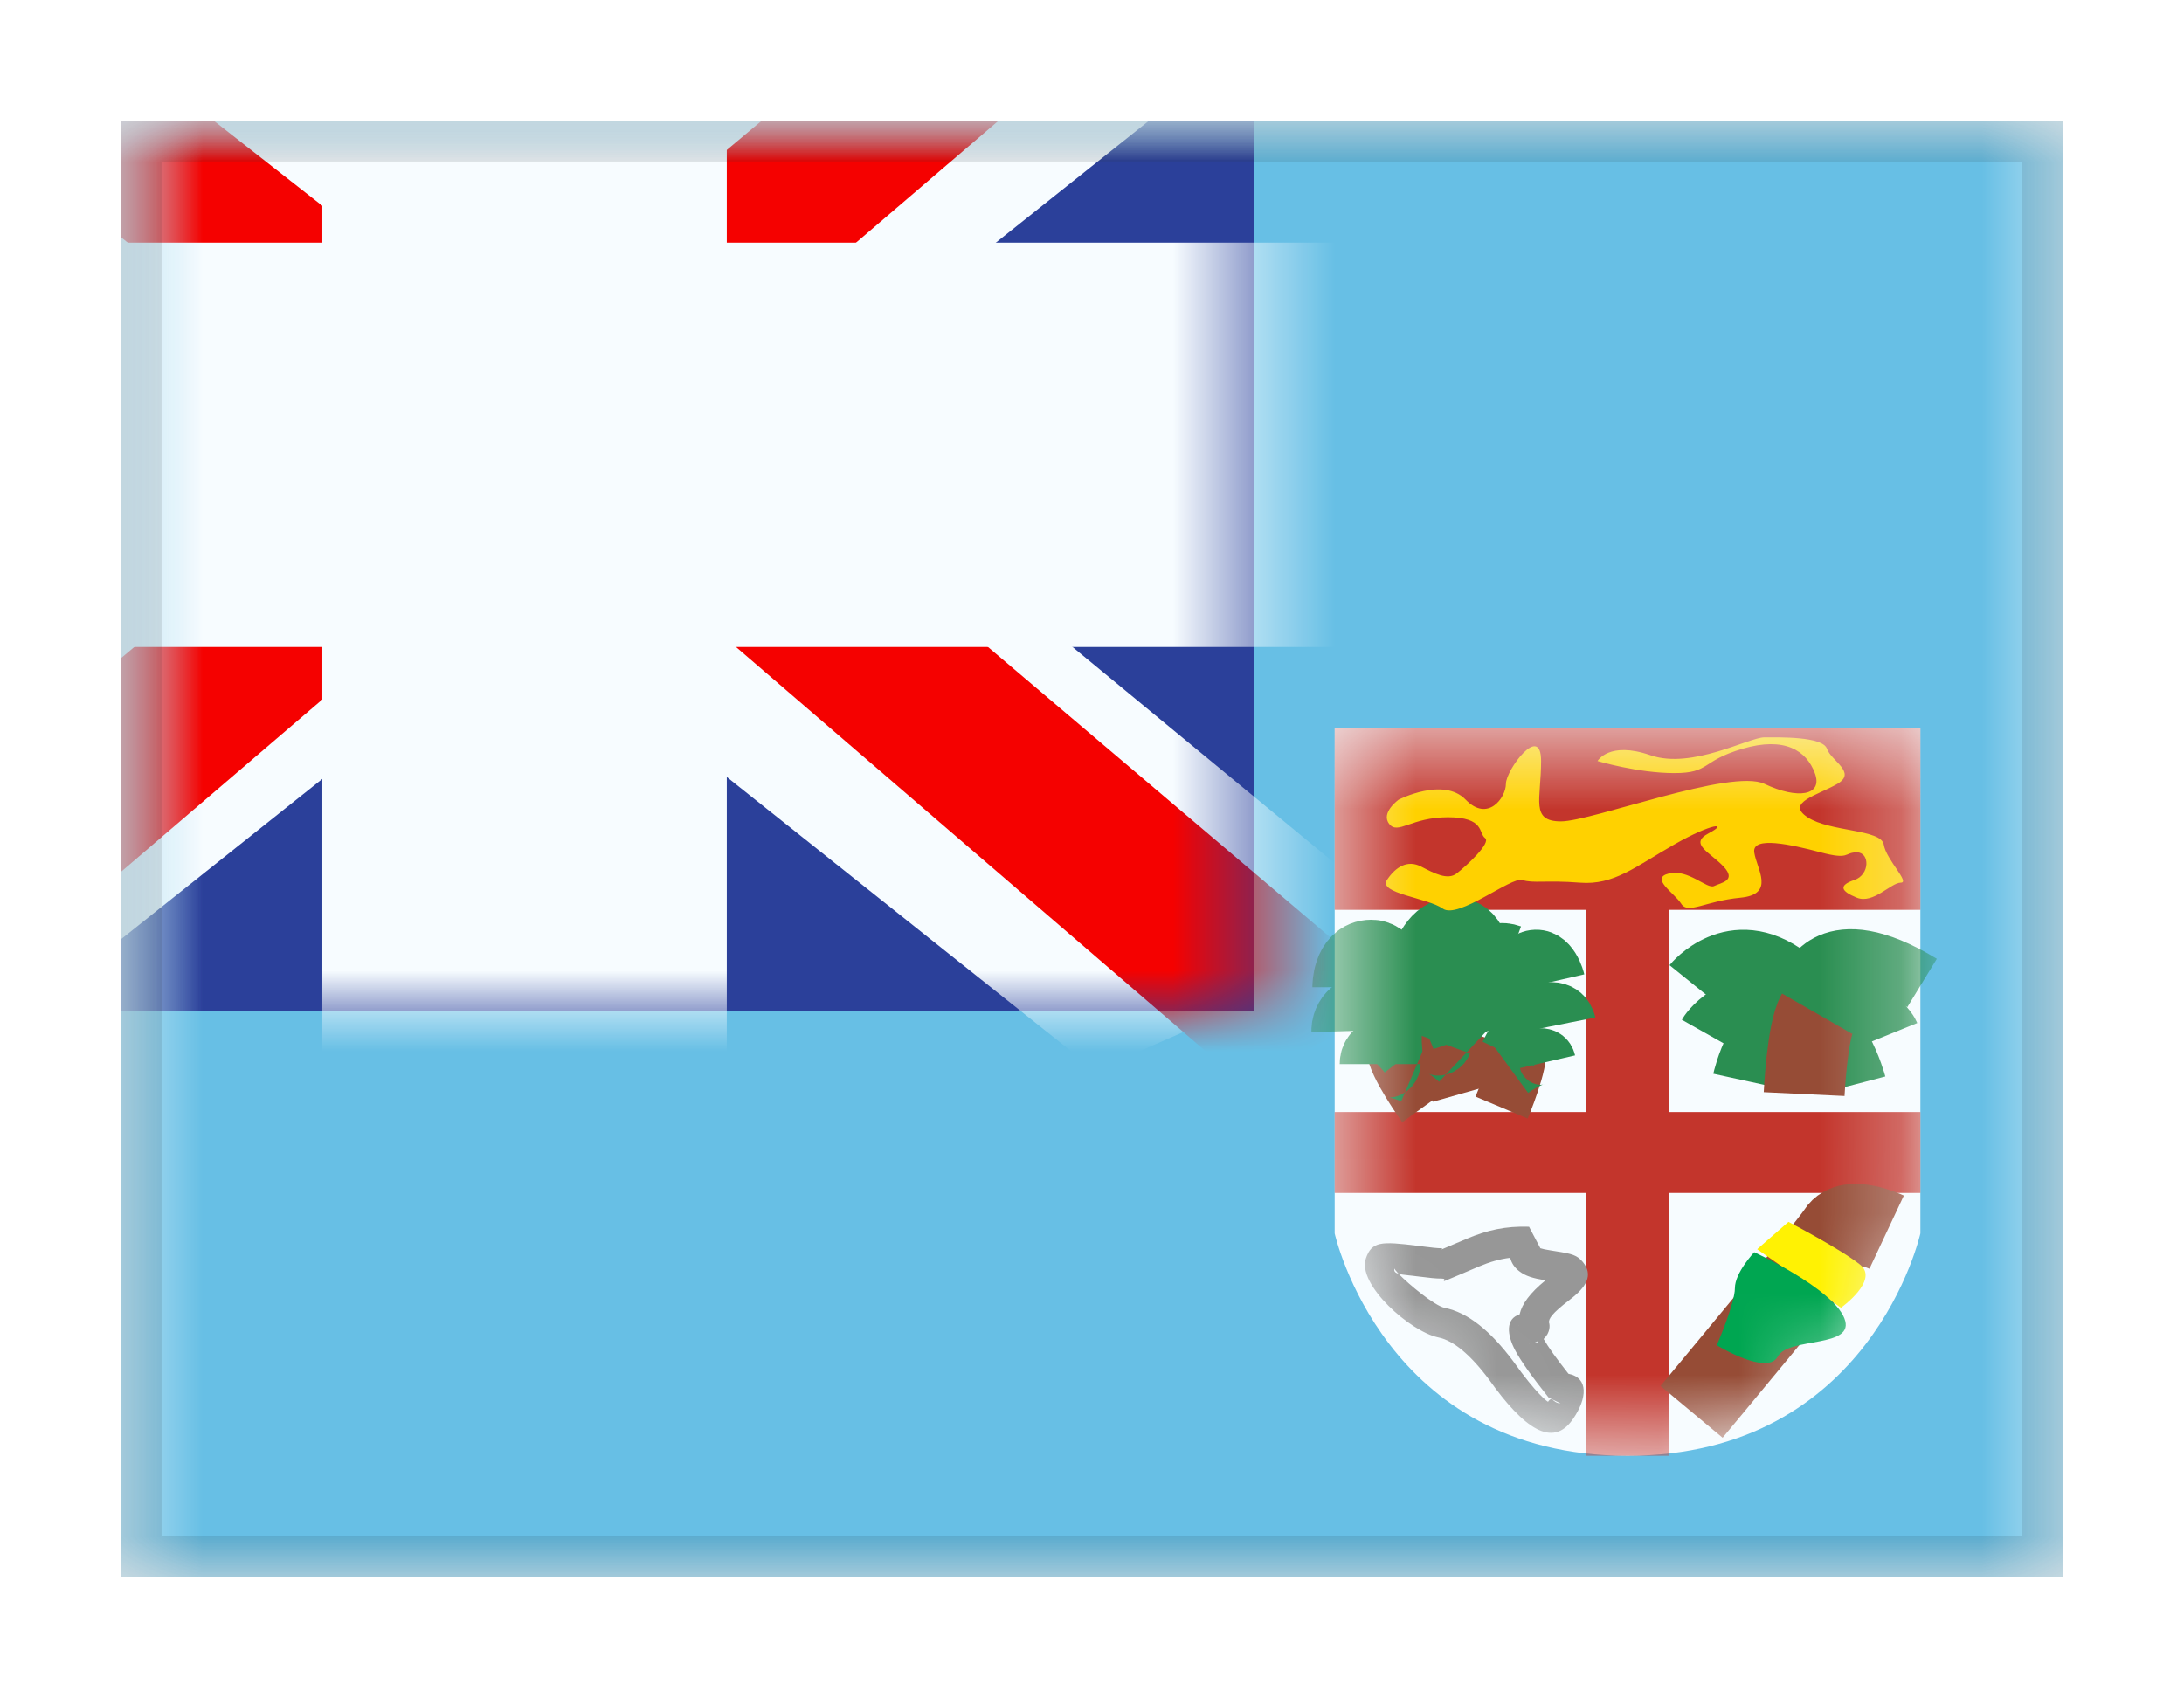 <svg viewBox="0 0 27 21" fill="none" xmlns="http://www.w3.org/2000/svg">
<g filter="url(#filter0_dd_701_23616)">
<g clip-path="url(#clip0_701_23616)">
<mask id="mask0_701_23616" style="mask-type:alpha" maskUnits="userSpaceOnUse" x="1" y="1" width="25" height="18">
<rect x="1.5" y="1" width="24" height="18" fill="white"/>
</mask>
<g mask="url(#mask0_701_23616)">
<path fill-rule="evenodd" clip-rule="evenodd" d="M1.5 1V19H25.5V1H1.5Z" fill="#67BFE5"/>
<mask id="mask1_701_23616" style="mask-type:alpha" maskUnits="userSpaceOnUse" x="1" y="1" width="25" height="18">
<path fill-rule="evenodd" clip-rule="evenodd" d="M1.5 1V19H25.5V1H1.5Z" fill="white"/>
</mask>
<g mask="url(#mask1_701_23616)">
<path fill-rule="evenodd" clip-rule="evenodd" d="M16.5 8.5H23.741V14.75C23.741 14.75 23.134 17.5 20.121 17.5C17.107 17.5 16.5 14.75 16.5 14.75V8.5Z" fill="#F7FCFF"/>
<mask id="mask2_701_23616" style="mask-type:alpha" maskUnits="userSpaceOnUse" x="16" y="8" width="8" height="10">
<path fill-rule="evenodd" clip-rule="evenodd" d="M16.5 8.5H23.741V14.75C23.741 14.75 23.134 17.5 20.121 17.5C17.107 17.5 16.5 14.75 16.5 14.75V8.5Z" fill="white"/>
</mask>
<g mask="url(#mask2_701_23616)">
<rect x="16.5" y="8.5" width="7.241" height="2.25" fill="#C3352C"/>
<rect x="19.604" y="10.5" width="1.034" height="7" fill="#C3352C"/>
<rect x="16.5" y="13.25" width="7.241" height="1" fill="#C3352C"/>
<path fill-rule="evenodd" clip-rule="evenodd" d="M18.405 16.553C18.841 17.168 19.196 17.409 19.446 17.046C19.623 16.791 19.641 16.536 19.39 16.486C19.244 16.301 19.141 16.157 19.083 16.056L19.091 16.048C19.162 15.979 19.164 15.888 19.15 15.854C19.145 15.807 19.18 15.744 19.406 15.571C19.611 15.415 19.702 15.267 19.568 15.104C19.497 15.019 19.434 15.002 19.233 14.971L19.172 14.961C19.113 14.952 19.07 14.943 19.043 14.934L18.903 14.668C18.613 14.659 18.386 14.71 18.137 14.815C18.03 14.86 17.958 14.891 17.91 14.911C17.836 14.943 17.819 14.95 17.818 14.949C17.818 14.949 17.82 14.947 17.822 14.946C17.827 14.941 17.837 14.934 17.823 14.934C17.771 14.934 17.714 14.928 17.556 14.908L17.526 14.904C17.073 14.847 16.959 14.849 16.886 15.059C16.774 15.38 17.435 15.968 17.786 16.038C17.962 16.074 18.172 16.242 18.405 16.553ZM18.898 16.111C18.94 16.111 18.973 16.11 19.002 16.102L19.011 16.083C18.987 16.099 18.952 16.111 18.898 16.111ZM17.246 15.226C17.236 15.215 17.234 15.201 17.24 15.183C17.239 15.187 17.243 15.195 17.252 15.206C17.261 15.218 17.274 15.233 17.29 15.25C17.27 15.244 17.255 15.237 17.246 15.226ZM17.86 15.671C17.734 15.645 17.415 15.379 17.29 15.25C17.323 15.259 17.367 15.264 17.415 15.269L17.415 15.269C17.436 15.271 17.457 15.273 17.479 15.276L17.509 15.28C17.686 15.302 17.748 15.309 17.823 15.309C17.866 15.309 17.857 15.323 17.852 15.333C17.85 15.335 17.849 15.338 17.85 15.339C17.852 15.343 17.886 15.329 18.057 15.256C18.115 15.231 18.189 15.2 18.283 15.16C18.416 15.104 18.537 15.068 18.67 15.052C18.685 15.114 18.721 15.171 18.781 15.217C18.86 15.279 18.951 15.305 19.106 15.331C18.913 15.489 18.816 15.622 18.786 15.752C18.612 15.806 18.628 16.002 18.732 16.197C18.805 16.334 18.942 16.526 19.146 16.782L19.292 16.852C19.249 16.852 19.225 16.832 19.206 16.817C19.183 16.798 19.169 16.787 19.138 16.832C19.136 16.836 18.999 16.743 18.708 16.332C18.422 15.95 18.144 15.728 17.86 15.671ZM18.775 15.895C18.777 15.893 18.777 15.89 18.777 15.887L18.777 15.887L18.775 15.895ZM18.895 15.736L18.883 15.737L18.889 15.737C18.89 15.737 18.892 15.736 18.895 15.736ZM18.898 15.736C18.896 15.736 18.895 15.736 18.895 15.736L18.898 15.736Z" fill="#979797"/>
<path d="M17.741 13.083C17.741 13.083 17.384 12.588 17.384 12.411" stroke="#964C36"/>
<path d="M17.519 12.657C17.519 12.657 17.062 12.462 17.062 12.657" stroke="#2A8E51"/>
<path d="M17.512 12.452C17.512 12.452 17.19 12.042 16.948 12.042C16.706 12.042 16.712 12.247 16.712 12.247" stroke="#2A8E51"/>
<path d="M17.328 12.041C17.328 12.041 17.184 11.372 16.954 11.372C16.724 11.372 16.724 11.707 16.724 11.707" stroke="#2A8E51"/>
<path d="M17.386 12.04C17.386 12.04 17.322 11.466 17.618 11.466" stroke="#2A8E51"/>
<path d="M18.196 12.986C18.196 12.986 18.029 12.398 18.089 12.232" stroke="#964C36"/>
<path d="M18.133 12.51C18.133 12.51 17.77 12.17 17.703 12.354" stroke="#2A8E51"/>
<path d="M18.196 12.314C18.196 12.314 18.033 11.82 17.806 11.737C17.579 11.654 17.514 11.848 17.514 11.848" stroke="#2A8E51"/>
<path d="M18.163 11.866C18.163 11.866 18.258 11.188 18.041 11.109C17.825 11.03 17.711 11.345 17.711 11.345" stroke="#2A8E51"/>
<path d="M18.219 11.885C18.219 11.885 18.355 11.324 18.633 11.425" stroke="#2A8E51"/>
<path d="M18.564 13.195C18.564 13.195 18.801 12.632 18.762 12.46" stroke="#964C36" stroke-width="0.7"/>
<path d="M18.685 12.731C18.685 12.731 19.087 12.437 19.131 12.628" stroke="#2A8E51" stroke-width="0.7"/>
<path d="M18.646 12.529C18.646 12.529 18.867 12.057 19.103 12.003C19.339 11.949 19.379 12.149 19.379 12.149" stroke="#2A8E51" stroke-width="0.7"/>
<path d="M18.733 12.088C18.733 12.088 18.722 11.403 18.946 11.351C19.17 11.3 19.245 11.626 19.245 11.626" stroke="#2A8E51" stroke-width="0.7"/>
<path d="M18.676 12.1C18.676 12.1 18.609 11.526 18.32 11.593" stroke="#2A8E51" stroke-width="0.7"/>
<path d="M21.523 12.851C21.523 12.851 21.705 12.016 22.221 12.016C22.738 12.016 22.969 12.899 22.969 12.899" stroke="#2A8E51" stroke-width="0.7"/>
<path d="M21.097 12.281C21.097 12.281 21.375 11.788 22.293 11.828C23.211 11.869 23.378 12.281 23.378 12.281" stroke="#2A8E51" stroke-width="0.7"/>
<path d="M20.912 11.654C20.912 11.654 21.416 11.03 22.122 11.559L22.362 11.654C22.362 11.654 22.602 10.946 23.762 11.654" stroke="#2A8E51" stroke-width="0.7"/>
<path d="M22.304 13.028C22.304 13.028 22.341 12.248 22.464 12.034" stroke="#964C36"/>
<path d="M23.324 14.735C23.324 14.735 22.86 14.517 22.722 14.735C22.583 14.953 20.912 16.957 20.912 16.957" stroke="#964C36"/>
<path fill-rule="evenodd" clip-rule="evenodd" d="M21.723 14.946L22.759 15.67C22.759 15.67 23.235 15.33 22.997 15.138C22.759 14.946 22.11 14.608 22.11 14.608L21.723 14.946Z" fill="#FFF203"/>
<path fill-rule="evenodd" clip-rule="evenodd" d="M21.687 14.983C21.687 14.983 21.448 15.235 21.448 15.427C21.448 15.618 21.224 16.133 21.224 16.133C21.224 16.133 21.849 16.517 21.978 16.273C22.108 16.028 22.95 16.174 22.801 15.8C22.653 15.427 21.687 14.983 21.687 14.983Z" fill="#00A651"/>
<path fill-rule="evenodd" clip-rule="evenodd" d="M17.292 9.387C17.292 9.387 17.845 9.103 18.119 9.387C18.393 9.671 18.617 9.363 18.617 9.192C18.617 9.021 19.052 8.433 19.052 8.91C19.052 9.387 18.916 9.656 19.298 9.656C19.68 9.656 21.401 8.997 21.813 9.192C22.226 9.387 22.541 9.338 22.436 9.059C22.332 8.78 22.062 8.605 21.543 8.758C21.024 8.91 21.147 9.059 20.698 9.059C20.25 9.059 19.75 8.91 19.75 8.91C19.75 8.91 19.891 8.66 20.403 8.838C20.915 9.016 21.621 8.617 21.813 8.617C22.005 8.617 22.534 8.605 22.586 8.758C22.639 8.91 22.958 9.05 22.715 9.192C22.471 9.334 22.07 9.423 22.346 9.605C22.622 9.787 23.257 9.752 23.288 9.942C23.318 10.131 23.619 10.414 23.498 10.414C23.378 10.414 23.159 10.681 22.956 10.6C22.753 10.518 22.729 10.447 22.924 10.381C23.119 10.316 23.117 10.039 22.956 10.039C22.795 10.039 22.874 10.136 22.508 10.039C22.142 9.942 21.658 9.834 21.687 10.039C21.716 10.243 21.954 10.558 21.515 10.6C21.075 10.642 20.869 10.81 20.784 10.674C20.698 10.539 20.392 10.358 20.633 10.3C20.873 10.243 21.103 10.497 21.19 10.456C21.276 10.414 21.473 10.391 21.308 10.215C21.144 10.039 20.873 9.935 21.124 9.803C21.375 9.671 21.177 9.669 20.698 9.942C20.219 10.215 19.953 10.447 19.533 10.414C19.112 10.381 18.955 10.425 18.82 10.381C18.684 10.337 18.026 10.87 17.837 10.735C17.648 10.6 17.036 10.548 17.146 10.381C17.256 10.215 17.404 10.129 17.569 10.215C17.733 10.3 17.897 10.386 18.008 10.3C18.119 10.215 18.44 9.921 18.359 9.862C18.278 9.803 18.356 9.605 17.9 9.605C17.443 9.605 17.282 9.826 17.174 9.687C17.065 9.548 17.292 9.387 17.292 9.387Z" fill="#FFD100"/>
</g>
<rect x="-2.5" y="-2" width="18" height="14" fill="#2B409A"/>
<mask id="mask3_701_23616" style="mask-type:alpha" maskUnits="userSpaceOnUse" x="-3" y="-2" width="19" height="14">
<rect x="-2.5" y="-2" width="18" height="14" fill="white"/>
</mask>
<g mask="url(#mask3_701_23616)">
<path d="M-4.504 11L-0.543 12.737L15.59 -0.111L17.679 -2.693L13.444 -3.273L6.863 2.263L1.567 5.994L-4.504 11Z" fill="#F7FCFF"/>
<path d="M-3.962 12.217L-1.944 13.225L16.929 -2.933H14.095L-3.962 12.217Z" fill="#F50100"/>
<path d="M17.504 11L13.543 12.737L-2.59 -0.111L-4.679 -2.693L-0.444 -3.273L6.137 2.263L11.433 5.994L17.504 11Z" fill="#F7FCFF"/>
<path d="M17.369 11.873L15.351 12.882L7.315 5.964L4.932 5.191L-4.88 -2.684H-2.047L7.76 5.004L10.365 5.931L17.369 11.873Z" fill="#F50100"/>
<mask id="path-41-outside-1_701_23616" maskUnits="userSpaceOnUse" x="-4.5" y="-4" width="22" height="18" fill="black">
<rect fill="white" x="-4.5" y="-4" width="22" height="18"/>
<path fill-rule="evenodd" clip-rule="evenodd" d="M7.485 -2H5.485V4H-2.5V6H5.485V12H7.485V6H15.5V4H7.485V-2Z"/>
</mask>
<path fill-rule="evenodd" clip-rule="evenodd" d="M7.485 -2H5.485V4H-2.5V6H5.485V12H7.485V6H15.5V4H7.485V-2Z" fill="#F50100"/>
<path d="M5.485 -2V-3.5H3.985V-2H5.485ZM7.485 -2H8.985V-3.5H7.485V-2ZM5.485 4V5.5H6.985V4H5.485ZM-2.5 4V2.5H-4V4H-2.5ZM-2.5 6H-4V7.5H-2.5V6ZM5.485 6H6.985V4.5H5.485V6ZM5.485 12H3.985V13.5H5.485V12ZM7.485 12V13.5H8.985V12H7.485ZM7.485 6V4.5H5.985V6H7.485ZM15.5 6V7.5H17V6H15.5ZM15.5 4H17V2.5H15.5V4ZM7.485 4H5.985V5.5H7.485V4ZM5.485 -0.5H7.485V-3.5H5.485V-0.5ZM6.985 4V-2H3.985V4H6.985ZM-2.5 5.5H5.485V2.5H-2.5V5.5ZM-1 6V4H-4V6H-1ZM5.485 4.5H-2.5V7.5H5.485V4.5ZM6.985 12V6H3.985V12H6.985ZM7.485 10.5H5.485V13.5H7.485V10.5ZM5.985 6V12H8.985V6H5.985ZM15.5 4.5H7.485V7.5H15.5V4.5ZM14 4V6H17V4H14ZM7.485 5.5H15.5V2.5H7.485V5.5ZM5.985 -2V4H8.985V-2H5.985Z" fill="#F7FCFF" mask="url(#path-41-outside-1_701_23616)"/>
</g>
</g>
</g>
</g>
<rect x="1.75" y="1.25" width="23.5" height="17.5" stroke="black" stroke-opacity="0.1" stroke-width="0.5" shape-rendering="crispEdges"/>
</g>
<defs>
<filter id="filter0_dd_701_23616" x="0" y="0" width="27" height="21" filterUnits="userSpaceOnUse" color-interpolation-filters="sRGB">
<feFlood flood-opacity="0" result="BackgroundImageFix"/>
<feColorMatrix in="SourceAlpha" type="matrix" values="0 0 0 0 0 0 0 0 0 0 0 0 0 0 0 0 0 0 127 0" result="hardAlpha"/>
<feOffset dy="0.5"/>
<feGaussianBlur stdDeviation="0.75"/>
<feComposite in2="hardAlpha" operator="out"/>
<feColorMatrix type="matrix" values="0 0 0 0 0 0 0 0 0 0 0 0 0 0 0 0 0 0 0.1 0"/>
<feBlend mode="multiply" in2="BackgroundImageFix" result="effect1_dropShadow_701_23616"/>
<feColorMatrix in="SourceAlpha" type="matrix" values="0 0 0 0 0 0 0 0 0 0 0 0 0 0 0 0 0 0 127 0" result="hardAlpha"/>
<feOffset/>
<feGaussianBlur stdDeviation="0.5"/>
<feComposite in2="hardAlpha" operator="out"/>
<feColorMatrix type="matrix" values="0 0 0 0 0 0 0 0 0 0 0 0 0 0 0 0 0 0 0.11 0"/>
<feBlend mode="multiply" in2="effect1_dropShadow_701_23616" result="effect2_dropShadow_701_23616"/>
<feBlend mode="normal" in="SourceGraphic" in2="effect2_dropShadow_701_23616" result="shape"/>
</filter>
<clipPath id="clip0_701_23616">
<rect x="1.5" y="1" width="24" height="18" fill="white"/>
</clipPath>
</defs>
</svg>
